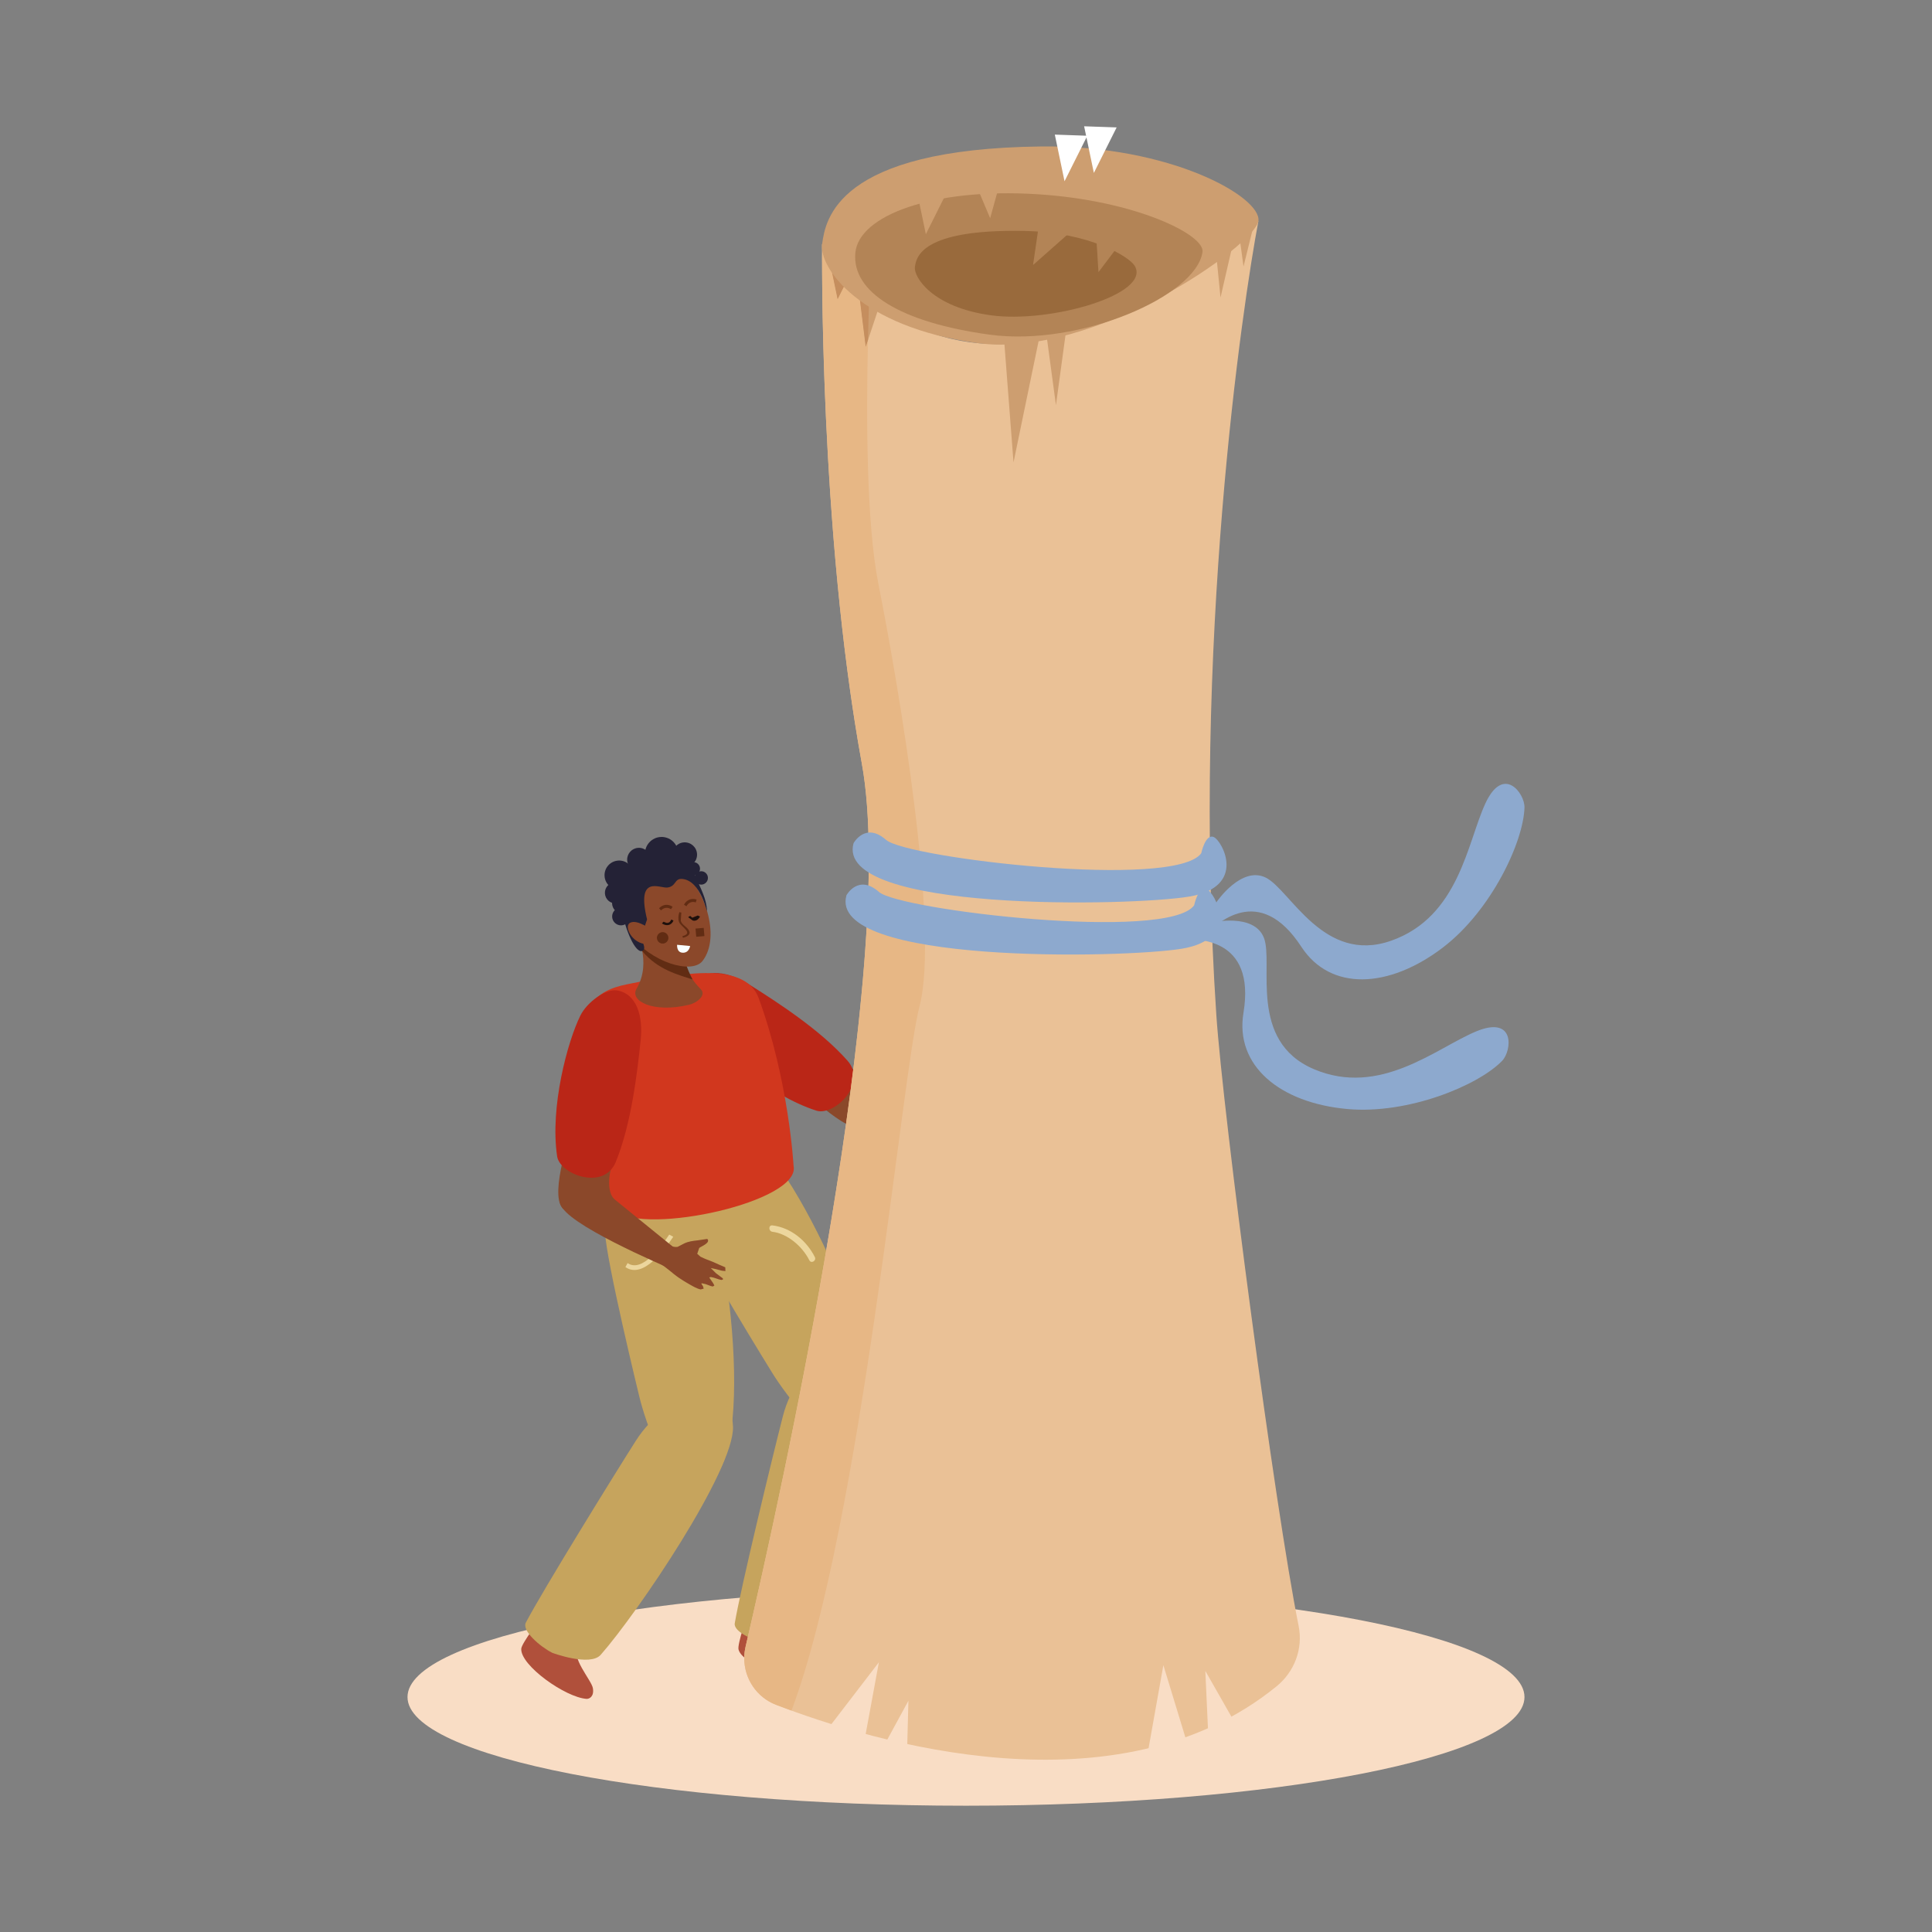 <svg width="200" height="200" viewBox="0 0 200 200" fill="none" xmlns="http://www.w3.org/2000/svg">
<rect x="0" y="0" width="200" height="200" fill="#808080" stroke="none"/>
<g id="gold-scroll-map">
<path id="Vector" d="M157.814 175.679C157.814 181.889 131.929 186.927 100.001 186.927C68.07 186.927 42.185 181.889 42.185 175.679C42.185 169.469 68.07 164.433 100.001 164.433C131.929 164.433 157.814 169.469 157.814 175.679Z" fill="#F9DDC5"/>
<path id="Vector_2" d="M82.239 112.102C82.784 112.409 87.528 117.373 89.563 116.851C91.037 116.472 91.096 111.628 91.096 111.628C91.096 111.628 89.228 112.536 85.805 108.077C82.919 104.319 82.239 112.102 82.239 112.102Z" fill="#8B482A"/>
<path id="Vector_3" d="M90.126 116.69C93.416 115.548 101.248 108.631 101.248 108.631L99.044 107.969L88.181 112.97C88.181 112.97 86.833 117.832 90.126 116.69L90.126 116.69Z" fill="#8B482A"/>
<path id="Vector_4" d="M98.432 107.926L98.417 107.156C98.419 106.679 98.576 106.224 98.74 105.781C98.829 105.535 98.727 104.906 99.05 104.802C99.58 104.636 99.466 105.725 99.525 105.965L99.977 106.418L100.386 106.248C100.777 105.965 101.115 105.624 101.473 105.303L102.048 104.83L102.513 104.433L102.869 104.59L102.685 104.882L102.15 105.513L101.918 105.815C101.987 106.135 102.543 105.639 102.636 105.563C102.867 105.375 103.113 105.187 103.423 105.166L103.538 105.193L103.51 105.369C103.292 105.676 102.968 105.901 102.756 106.211L102.719 106.384L103.411 106.288L103.701 106.27L103.729 106.457L103.605 106.614L103.169 107.031L102.91 107.36L102.968 107.402L103.242 107.366L103.504 107.408L103.445 107.726C103.187 108.052 102.811 108.289 102.473 108.523C102.11 108.772 101.737 109.009 101.352 109.225C100.633 109.631 99.82 109.889 99.14 110.36L98.82 110.551L98.131 110.492C97.721 110.323 97.358 109.97 97.241 109.535L97.192 109.009L97.545 108.822L97.934 108.588C98.143 108.433 98.333 108.221 98.432 107.926Z" fill="#8B482A"/>
<path id="Vector_5" d="M77.524 101.891C75.468 100.595 73.043 100.134 71.843 101.838C71.16 102.808 71.563 105.15 72.511 106.387C74.33 108.76 79.614 113.41 84.519 114.976C86.316 115.552 89.867 112.225 87.735 109.803C84.928 106.618 80.42 103.716 77.524 101.891L77.524 101.891Z" fill="#BA2617"/>
<path id="Vector_6" d="M56.028 167.459C56.028 167.459 53.993 170.102 53.96 170.681C53.868 172.41 58.536 175.715 60.715 175.866C61.019 175.885 61.521 175.608 61.376 174.761C61.235 173.915 58.976 171.493 59.893 170.447C60.813 169.401 56.028 167.459 56.028 167.459Z" fill="#B0503B"/>
<path id="Vector_7" d="M66.19 144.612C66.19 144.612 62.761 130.579 62.62 127.483C62.411 122.938 66.543 118.906 71.412 120.839C74.761 122.165 78.622 149.878 73.554 153.207C68.956 156.229 66.19 144.612 66.19 144.612Z" fill="#C6A45D"/>
<path id="Vector_8" d="M62.189 171.302C66.011 166.96 76.004 152.198 75.881 147.705C75.748 142.848 69.254 143.756 65.817 149.154C63.592 152.65 56.209 164.594 54.434 167.973C54.003 168.792 55.862 170.432 57.158 171.093C57.188 171.111 61.088 172.555 62.189 171.302Z" fill="#C6A45D"/>
<path id="Vector_9" d="M77.416 167.056C77.416 167.056 76.302 170.201 76.453 170.761C76.899 172.435 82.365 174.128 84.482 173.592C84.778 173.518 85.168 173.097 84.771 172.337C84.371 171.576 81.472 169.976 82.02 168.696C82.57 167.419 77.416 167.056 77.416 167.056Z" fill="#B0503B"/>
<path id="Vector_10" d="M79.982 142.183C79.982 142.183 72.37 129.908 71.274 127.012C69.664 122.753 72.341 117.638 77.569 117.961C81.164 118.186 93.437 143.331 89.652 148.067C86.221 152.367 79.982 142.183 79.982 142.183H79.982Z" fill="#C6A45D"/>
<path id="Vector_11" d="M84.47 168.794C86.753 163.483 91.667 146.347 90.156 142.116C88.523 137.54 82.632 140.42 81.041 146.615C80.01 150.631 76.702 164.276 76.062 168.041C75.908 168.951 78.182 169.933 79.62 170.16C79.653 170.167 83.808 170.33 84.47 168.794Z" fill="#C6A45D"/>
<path id="Vector_12" d="M69.695 128.028C68.845 129.311 66.577 132.45 64.743 131.167L64.968 130.751C66.491 131.816 68.562 128.883 69.279 127.803L69.695 128.028L69.695 128.028ZM79.958 127.513C81.487 127.698 83.036 128.979 83.783 130.465C83.974 130.843 84.543 130.511 84.353 130.133C83.503 128.44 81.884 127.086 79.958 126.852C79.539 126.803 79.543 127.461 79.958 127.513Z" fill="#ECD69D"/>
<path id="Vector_13" d="M78.536 103.319C77.071 99.315 69.842 100.9 64.907 101.894C61.58 102.565 59.761 104.189 60.226 110.308C60.407 112.714 60.61 120.07 61.946 123.72C62.186 124.375 63.205 124.932 63.749 125.372C66.876 127.896 82.965 124.399 82.149 120.679C82.149 120.679 81.669 111.872 78.536 103.319V103.319Z" fill="#D1371E"/>
<path id="Vector_14" d="M65.793 96.413C65.793 96.413 70.966 97.265 70.701 97.696C70.436 98.127 70.975 98.946 71.027 99.764C71.089 100.648 71.72 101.556 72.554 102.414C73.136 103.011 72.191 103.808 71.326 104.014C67.599 104.904 65.159 103.611 65.894 102.358C67.55 99.536 65.793 96.413 65.793 96.413L65.793 96.413Z" fill="#8B482A"/>
<path id="Vector_15" d="M71.027 99.764C70.975 98.946 70.436 98.127 70.701 97.696C70.966 97.266 65.383 96.345 65.383 96.345C65.383 96.345 66.263 97.163 66.47 98.444C68.113 100.422 70.283 100.922 71.695 101.395C71.507 101.045 71.049 100.081 71.027 99.764H71.027Z" fill="#612C13"/>
<path id="Vector_16" d="M70.662 90.258C72.747 91.684 74.723 96.859 72.735 99.469C71.643 100.9 67.359 99.641 65.239 96.742C64.962 96.367 64.223 94.17 65.159 91.69C65.578 90.566 68.489 88.778 70.662 90.258Z" fill="#8B482A"/>
<path id="Vector_17" d="M73.188 94.286C73.2 94.609 72.582 91.129 70.6 90.987C69.794 90.929 70.015 91.763 69.089 91.877C68.297 91.976 65.839 90.492 66.984 95.179L66.744 95.89C66.624 96.148 67.058 96.702 67.064 96.986L66.242 96.734C66.285 97.143 67.055 98.259 66.47 98.444C65.771 98.669 64.762 96.358 64.347 94.172C64.239 93.612 63.657 91.434 63.598 90.957C63.475 89.95 68.374 88.19 70.557 88.089C71.843 88.028 71.569 89.812 72.056 90.889C72.532 91.944 73.138 93.056 73.188 94.287L73.188 94.286Z" fill="#242236"/>
<path id="Vector_18" d="M67.534 96.327C67.534 96.327 66.017 95.118 65.233 95.523C64.448 95.933 65.682 98.065 67.322 97.681C68.96 97.3 67.999 96.653 67.534 96.327L67.534 96.327Z" fill="#8B482A"/>
<path id="Vector_19" d="M71.107 89.96C71.126 90.335 71.443 90.624 71.818 90.603C72.193 90.588 72.483 90.268 72.465 89.895C72.446 89.519 72.126 89.23 71.754 89.249C71.379 89.267 71.089 89.585 71.107 89.96V89.96Z" fill="#242236"/>
<path id="Vector_20" d="M69.608 88.538C69.642 89.239 70.239 89.781 70.944 89.748C71.649 89.714 72.191 89.116 72.157 88.411C72.123 87.71 71.526 87.168 70.821 87.202C70.116 87.236 69.575 87.833 69.608 88.538Z" fill="#242236"/>
<path id="Vector_21" d="M67.332 89.637C68.036 90.276 69.123 90.224 69.762 89.519C70.403 88.815 70.348 87.728 69.645 87.089C68.941 86.449 67.852 86.501 67.214 87.206C66.575 87.91 66.627 88.999 67.332 89.637Z" fill="#242236"/>
<path id="Vector_22" d="M64.925 89.043C64.959 89.714 65.528 90.23 66.199 90.197C66.869 90.163 67.387 89.593 67.356 88.922C67.322 88.251 66.752 87.734 66.082 87.768C65.411 87.799 64.894 88.372 64.925 89.043Z" fill="#242236"/>
<path id="Vector_23" d="M62.583 90.671C62.623 91.507 63.334 92.154 64.171 92.114C65.005 92.071 65.651 91.363 65.611 90.526C65.571 89.689 64.86 89.045 64.023 89.085C63.186 89.126 62.542 89.837 62.583 90.671Z" fill="#242236"/>
<path id="Vector_24" d="M62.62 92.477C62.651 93.084 63.165 93.551 63.771 93.52C64.377 93.493 64.845 92.979 64.814 92.373C64.787 91.766 64.269 91.299 63.663 91.326C63.056 91.357 62.592 91.871 62.62 92.477V92.477Z" fill="#242236"/>
<path id="Vector_25" d="M63.362 93.539C63.392 94.142 63.904 94.607 64.51 94.576C65.113 94.548 65.578 94.034 65.55 93.431C65.519 92.828 65.005 92.363 64.402 92.391C63.799 92.421 63.334 92.933 63.362 93.539ZM71.899 90.917C71.917 91.299 72.243 91.594 72.624 91.575C73.006 91.557 73.301 91.231 73.283 90.849C73.265 90.467 72.942 90.169 72.557 90.191C72.175 90.209 71.88 90.532 71.899 90.917H71.899Z" fill="#242236"/>
<path id="Vector_26" d="M63.37 94.917C63.396 95.422 63.826 95.816 64.334 95.791C64.839 95.767 65.233 95.336 65.205 94.828C65.181 94.321 64.75 93.93 64.245 93.954C63.737 93.979 63.346 94.41 63.37 94.917L63.37 94.917Z" fill="#242236"/>
<path id="Vector_27" d="M68.694 95.413L68.753 95.443L68.96 95.523C69.24 95.588 69.393 95.416 69.492 95.185L69.719 95.299C69.501 95.813 68.978 95.906 68.522 95.591L68.694 95.413ZM71.449 94.812L71.665 95L72.237 94.77L72.465 94.883C72.308 95.161 72.061 95.394 71.707 95.287L71.234 94.945L71.449 94.812Z" fill="#1E100C"/>
<path id="Vector_28" d="M72.022 93.416C71.621 93.277 71.264 93.443 71.064 93.816L70.805 93.653C71.067 93.16 71.575 92.939 72.114 93.124L72.022 93.416V93.416ZM69.461 94.123C69.11 93.88 68.722 93.945 68.43 94.246L68.224 94.022C68.612 93.618 69.159 93.541 69.627 93.868L69.461 94.123V94.123ZM70.531 94.468L70.473 95.318C70.581 95.715 71.021 95.896 71.258 96.226C71.585 96.681 71.246 96.939 70.701 97.081L70.642 96.911C71.865 96.595 70.461 95.939 70.289 95.428C70.178 95.108 70.221 94.745 70.326 94.425L70.532 94.468H70.531Z" fill="#612C13"/>
<path id="Vector_29" d="M70.094 97.804C70.094 97.804 70.015 98.607 70.68 98.626C71.347 98.647 71.44 97.93 71.44 97.93L70.095 97.804H70.094Z" fill="#FAFFFF"/>
<path id="Vector_30" d="M68.03 97.262C68.128 97.576 68.46 97.751 68.775 97.653C69.089 97.555 69.264 97.223 69.165 96.909C69.067 96.597 68.734 96.422 68.42 96.521C68.107 96.617 67.931 96.952 68.03 97.262Z" fill="#612C13"/>
<path id="Vector_31" d="M72.846 96.053L72 96.127L72.074 96.973L72.92 96.903L72.846 96.053Z" fill="#612C13"/>
<path id="Vector_32" d="M59.244 116.389C59.21 117.014 56.852 123.464 58.219 125.058C59.207 126.212 63.583 124.125 63.583 124.125C63.583 124.125 61.942 122.851 64.432 117.81C66.531 113.564 59.244 116.389 59.244 116.389H59.244Z" fill="#8B482A"/>
<path id="Vector_33" d="M58.61 125.492C61.09 127.938 70.753 131.911 70.753 131.911L70.375 129.643L61.09 122.104C61.09 122.104 56.132 123.042 58.61 125.492Z" fill="#8B482A"/>
<path id="Vector_34" d="M70.141 129.077L70.827 128.723C71.255 128.514 71.732 128.452 72.203 128.403L73.218 128.252C73.6 128.653 72.575 129.028 72.384 129.188L72.178 129.794L72.511 130.089C72.936 130.314 73.394 130.465 73.837 130.643L74.517 130.951L75.08 131.191L75.096 131.582L74.751 131.545L73.948 131.342L73.579 131.268L74.117 131.803L74.825 132.333L74.85 132.446L74.68 132.502C74.305 132.44 73.963 132.247 73.588 132.198L73.418 132.24L73.813 132.819L73.954 133.072L73.8 133.176L73.603 133.136L73.037 132.929L72.628 132.841L72.616 132.915L72.769 133.142L72.846 133.398L72.535 133.483C72.129 133.398 71.75 133.163 71.391 132.964C71.006 132.748 70.63 132.518 70.267 132.268C69.584 131.803 68.996 131.188 68.271 130.784L67.959 130.582L67.707 129.936C67.677 129.495 67.834 129.015 68.172 128.713L68.624 128.439L68.948 128.673L69.329 128.92C69.56 129.04 69.834 129.114 70.141 129.077L70.141 129.077Z" fill="#8B482A"/>
<path id="Vector_35" d="M66.325 107.649C66.581 105.233 65.925 102.854 63.863 102.527C62.694 102.343 60.77 103.74 60.078 105.134C58.751 107.815 56.914 114.613 57.674 119.703C57.951 121.571 62.502 123.291 63.737 120.303C65.352 116.382 65.968 111.052 66.325 107.649H66.325Z" fill="#BA2617"/>
<path id="Vector_36" d="M85.106 25.262C85.106 25.262 84.764 54.615 89.215 79.032C93.013 99.862 80.841 154.789 77.179 170.487C76.594 172.995 77.939 175.558 80.343 176.485C90.258 180.304 115.638 188.001 132.145 174.571C134.004 173.06 134.909 170.672 134.435 168.321C131.986 156.149 126.606 115.398 125.913 105.051C123.356 66.833 128.662 31.353 130.271 22.877C130.271 22.877 102.341 49.879 85.107 25.262L85.106 25.262Z" fill="#EAC196"/>
<path id="Vector_37" d="M87.215 26.198C86.446 26.174 85.854 26.875 86.011 27.629L86.71 30.974L88.237 27.919C88.624 27.143 88.08 26.229 87.215 26.198V26.198Z" fill="#CD9E70"/>
<path id="Vector_38" d="M88.984 30.787L89.618 35.907L91.065 31.568L88.984 30.787Z" fill="#CD9E70"/>
<path id="Vector_39" d="M81.937 177.079C81.374 176.876 80.835 176.676 80.343 176.485C78.315 175.706 77.041 173.758 77.044 171.659C77.044 171.272 77.09 170.881 77.179 170.487C80.359 156.857 89.951 113.662 89.941 88.88C89.939 85.119 89.717 81.777 89.216 79.032C85.362 57.88 85.101 33.027 85.101 26.759C85.101 25.789 85.107 25.262 85.107 25.262C85.519 25.851 85.854 26.355 86.141 26.799C86.005 27.039 85.95 27.331 86.011 27.629L86.71 30.975L87.671 29.055C88.205 29.71 88.834 30.248 89.975 30.956C89.972 31.023 89.969 31.089 89.969 31.156L88.984 30.787L89.619 35.908L89.852 35.209C89.671 42.964 89.674 54.108 90.932 60.45C93.102 71.384 97.306 96.17 95.176 104.23C93.358 111.123 89.23 157.589 81.937 177.079L81.937 177.079Z" fill="#E7B785"/>
<path id="Vector_40" d="M86.71 30.974L86.011 27.629C85.95 27.331 86.005 27.038 86.14 26.799C86.781 27.783 87.187 28.466 87.67 29.055L86.71 30.974ZM89.618 35.907L88.984 30.787L89.969 31.156C89.929 32.34 89.886 33.714 89.852 35.209L89.618 35.907Z" fill="#C58E5E"/>
<path id="Vector_41" d="M130.271 22.877C129.935 25.349 113.327 37.172 101.186 35.517C89.049 33.861 84.771 27.731 85.107 25.262C85.445 22.794 86.547 15.405 107.775 15.162C121.189 15.009 130.61 20.409 130.271 22.877H130.271Z" fill="#CD9E70"/>
<path id="Vector_42" d="M124.483 26.075C123.861 30.642 111.736 35.907 102.466 34.646C93.194 33.381 88.166 30.239 88.545 26.17C88.907 22.284 96.613 19.434 107.359 20.105C117.574 20.739 124.722 24.309 124.483 26.075Z" fill="#B38456"/>
<path id="Vector_43" d="M117.453 27.5C119.251 30.445 108.759 33.482 102.601 32.642C96.441 31.802 94.576 28.636 94.711 27.648C94.846 26.66 95.299 23.703 106.024 23.906C112.804 24.035 116.887 26.577 117.453 27.5H117.453Z" fill="#996A3C"/>
<path id="Vector_44" d="M109.194 13.935L110.2 18.763L112.56 14.052L109.194 13.935Z" fill="white"/>
<path id="Vector_45" d="M112.228 13.073L113.237 17.901L115.595 13.19L112.228 13.073Z" fill="white"/>
<path id="Vector_46" d="M94.834 19.412L95.844 24.241L98.201 19.527L94.834 19.412Z" fill="#CD9E70"/>
<path id="Vector_47" d="M100.583 18.046L102.5 22.589L103.906 17.511L100.583 18.046Z" fill="#CD9E70"/>
<path id="Vector_48" d="M107.6 22.905L106.941 27.435L110.708 24.103L107.6 22.905Z" fill="#B38456"/>
<path id="Vector_49" d="M113.426 23.588L113.714 28.171L116.709 24.207L113.426 23.588Z" fill="#B38456"/>
<path id="Vector_50" d="M125.913 26.438L126.347 30.799L127.756 24.672L125.913 26.438Z" fill="#CD9E70"/>
<path id="Vector_51" d="M128.252 24.09L128.729 27.586L129.758 23.419L128.252 24.09Z" fill="#CD9E70"/>
<path id="Vector_52" d="M103.956 35.344L104.919 47.866L107.544 35.172L103.956 35.344Z" fill="#CD9E70"/>
<path id="Vector_53" d="M108.363 34.914L109.311 41.94L110.311 34.606L108.363 34.914Z" fill="#CD9E70"/>
<path id="Vector_54" d="M120.432 172.38L118.482 183.323L123.488 182.403L120.432 172.38Z" fill="#F9DDC5"/>
<path id="Vector_55" d="M124.775 172.97L125.282 184.073L129.963 182.077L124.775 172.97Z" fill="#F9DDC5"/>
<path id="Vector_56" d="M90.982 172.078L84.214 180.898L89.083 182.387L90.982 172.078Z" fill="#F9DDC5"/>
<path id="Vector_57" d="M94.038 176.063L88.726 185.831L93.766 186.542L94.038 176.063Z" fill="#F9DDC5"/>
<path id="Vector_58" d="M88.36 87.285C88.36 87.285 89.581 85.051 91.726 86.944C93.871 88.836 121.639 92.099 124.353 88.326C124.353 88.326 124.772 86.3 125.639 86.648C126.507 86.996 129.17 91.819 123.082 92.818C116.995 93.819 86.353 94.446 88.36 87.285V87.285Z" fill="#8DA9CE"/>
<path id="Vector_59" d="M87.624 92.677C87.624 92.677 88.846 90.44 90.991 92.335C93.136 94.228 120.903 97.487 123.618 93.717C123.618 93.717 124.036 91.692 124.904 92.037C125.772 92.385 128.434 97.21 122.347 98.21C116.26 99.21 85.621 99.838 87.624 92.677V92.677Z" fill="#8DA9CE"/>
<path id="Vector_60" d="M125.421 95.502C125.421 95.502 129.834 94.462 130.846 97.099C131.859 99.737 129.163 107.763 136.01 110.677C142.857 113.588 148.662 108.507 152.786 106.781C156.909 105.057 156.503 108.784 155.497 109.821C153.013 112.381 145.763 115.37 139.491 114.807C132.447 114.176 127.825 110.283 128.723 104.851C130.022 96.988 123.842 97.136 122.132 97.266C120.417 97.395 125.421 95.502 125.421 95.502L125.421 95.502Z" fill="#8DA9CE"/>
<path id="Vector_61" d="M125.963 93.345C125.963 93.345 128.517 89.597 131.043 90.856C133.57 92.117 137.004 99.856 144.021 97.379C151.041 94.902 151.887 87.239 153.761 83.18C155.638 79.121 157.857 82.146 157.814 83.589C157.713 87.153 154.383 94.256 149.379 98.078C143.76 102.368 137.719 102.62 134.712 98.007C130.36 91.329 125.904 95.612 124.728 96.868C123.553 98.121 125.963 93.345 125.963 93.345V93.345Z" fill="#8DA9CE"/>
</g>
</svg>
